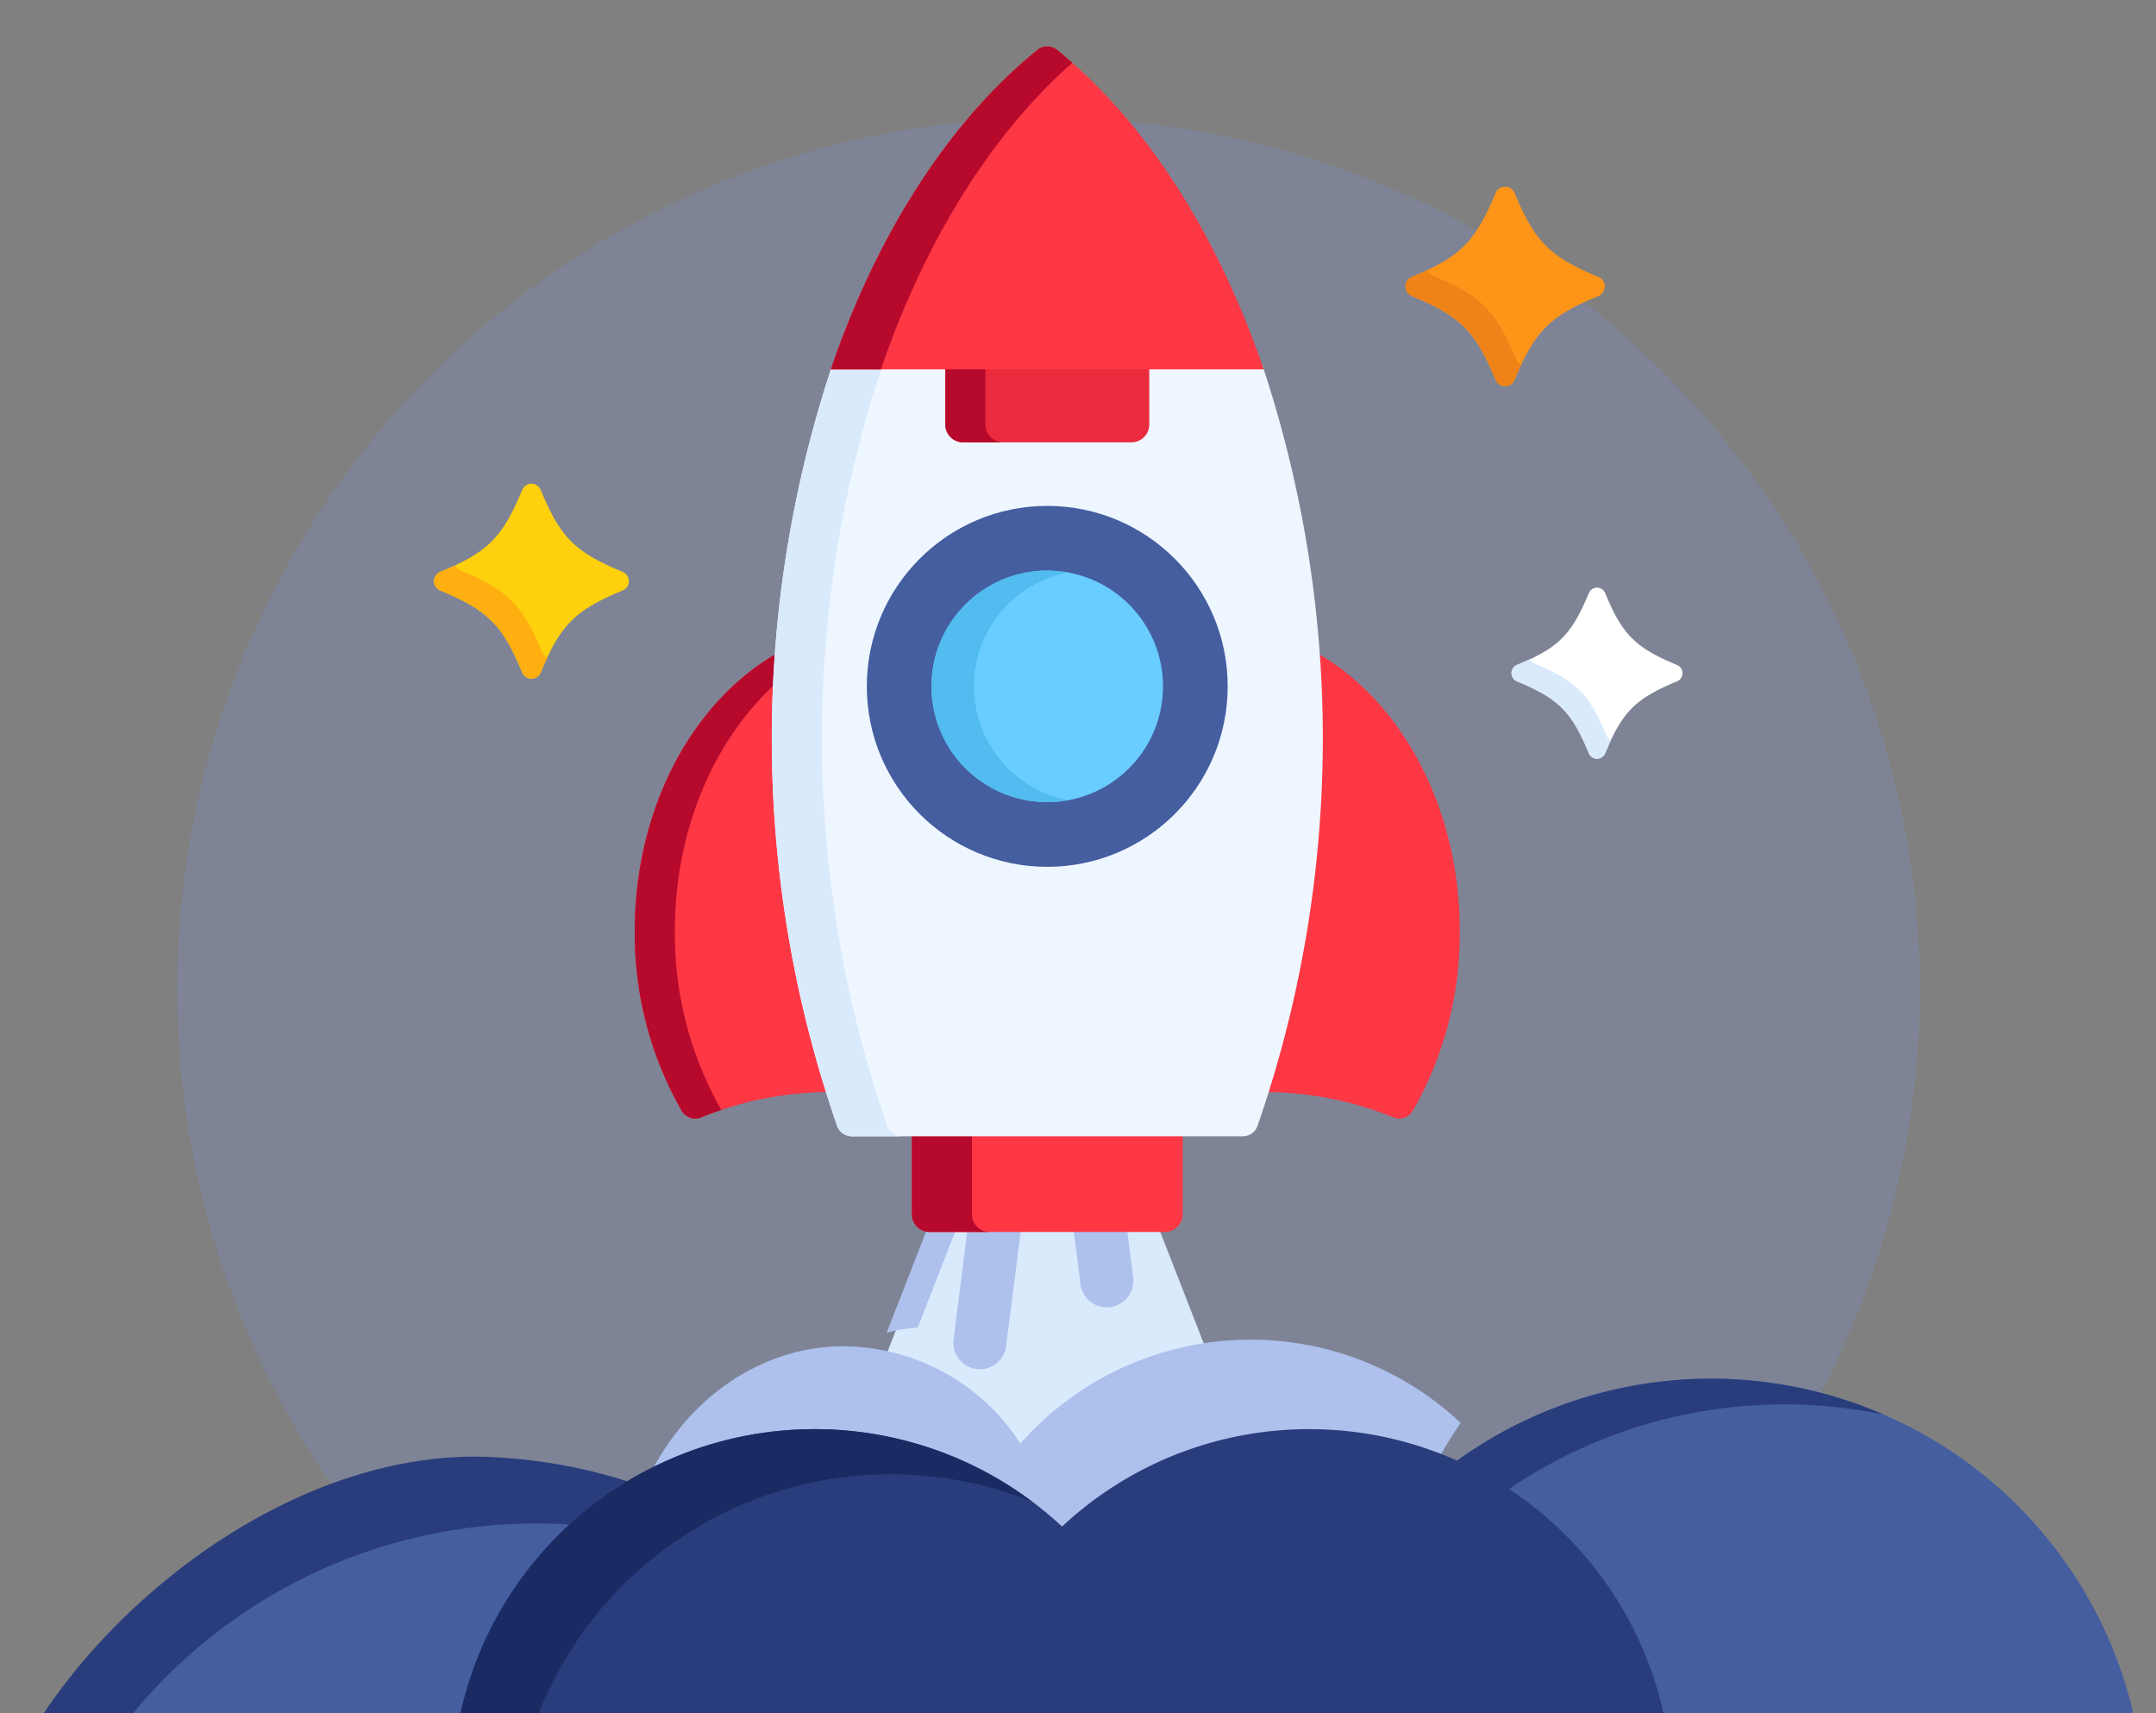 <svg xmlns="http://www.w3.org/2000/svg" xmlns:xlink="http://www.w3.org/1999/xlink" width="146" height="116" viewBox="0 0 146 116">
  <rect x="0" y="0" width="146" height="116" fill="#808080" stroke="none"/>
  <defs>
    <clipPath id="clip-path">
      <rect id="Rectangle_336" data-name="Rectangle 336" width="146" height="116" transform="translate(117 2675)" fill="#fff" stroke="#707070" stroke-width="1"/>
    </clipPath>
  </defs>
  <g id="Mask_Group_52" data-name="Mask Group 52" transform="translate(-117 -2675)" clip-path="url(#clip-path)">
    <g id="rocket" transform="translate(118.248 2678.145)">
      <circle id="Ellipse_176" data-name="Ellipse 176" cx="59" cy="59" r="59" transform="translate(10.752 4.855)" fill="#798fdb" opacity="0.23"/>
      <path id="Path_8412" data-name="Path 8412" d="M208.879,344.895a8.85,8.85,0,0,1,7.465,4.076.239.239,0,0,0,.183.109h.018a.239.239,0,0,0,.179-.081,12.964,12.964,0,0,1,13.376-3.865l-4.274-10.954H210.706l-4.32,11.074A8.838,8.838,0,0,1,208.879,344.895Z" transform="translate(-148.597 -254.154)" fill="#d9eafc"/>
      <g id="Group_1357" data-name="Group 1357" transform="translate(53.82 76.025)">
        <path id="Path_8413" data-name="Path 8413" d="M212.678,334.179h-1.971l-4.32,11.074a8.871,8.871,0,0,1,2.106-.345Z" transform="translate(-201.417 -334.179)" fill="#aec1ed"/>
        <path id="Path_8414" data-name="Path 8414" d="M190.137,395.364a.377.377,0,0,0,.373.321.386.386,0,0,0,.059,0,25.632,25.632,0,0,1,4.014-.322,25.3,25.3,0,0,1,17.3,6.815.377.377,0,0,0,.514,0,25.3,25.3,0,0,1,17.3-6.815,25.635,25.635,0,0,1,4.014.322.39.39,0,0,0,.059,0,.377.377,0,0,0,.373-.321,31.173,31.173,0,0,1,5.105-13,20.787,20.787,0,0,0-29.819,1.4,14.328,14.328,0,0,0-12.06-6.584c-4.856,0-10.506,2.933-13.495,9.658C186.189,390.488,189.5,391.045,190.137,395.364Z" transform="translate(-195.402 -365.194)" fill="#aec1ed"/>
      </g>
      <path id="Path_8415" data-name="Path 8415" d="M106.538,383.042a33.56,33.56,0,0,0-61.186-13.535,98.273,98.273,0,0,0,38.473,36.566A27.328,27.328,0,0,1,106.538,383.042Z" transform="translate(-41.62 -258.573)" fill="#445ea0"/>
      <path id="Path_8416" data-name="Path 8416" d="M76.7,358.58a35.327,35.327,0,0,1,22.532,8.081,35.549,35.549,0,0,0-26.7-12.608c-11.694,0-23.292,8.457-29.3,17.527.793,1.332,3.746.571,4.6,1.861A35.432,35.432,0,0,1,76.7,358.58Z" transform="translate(-41.62 -258.573)" fill="#293d7c"/>
      <path id="Path_8417" data-name="Path 8417" d="M342.485,354.454a29.389,29.389,0,0,0-29.061,25.03,23.927,23.927,0,0,1,19.887,20.165A86.047,86.047,0,0,0,367,367.634,29.351,29.351,0,0,0,342.485,354.454Z" transform="translate(-75.939 -358.24) rotate(20)" fill="#445ea0"/>
      <g id="Group_1358" data-name="Group 1358" transform="translate(29.609 93.618)">
        <path id="Path_8419" data-name="Path 8419" d="M199.5,425.177a24.481,24.481,0,0,0-16.744,6.595,24.567,24.567,0,0,0-41.061,14.44,88.105,88.105,0,0,0,82.122,0A24.576,24.576,0,0,0,199.5,425.177Z" transform="translate(-141.693 -425.177)" fill="#293d7c"/>
      </g>
      <path id="Path_8420" data-name="Path 8420" d="M171.146,428.232a25.543,25.543,0,0,1,9.584,1.854,24.56,24.56,0,0,0-39.038,16.126q2.168,1.146,4.406,2.171A25.65,25.65,0,0,1,171.146,428.232Z" transform="translate(-112.084 -331.559)" fill="#1a2b63"/>
      <g id="Group_1359" data-name="Group 1359" transform="translate(63.311 80.025)">
        <path id="Path_8421" data-name="Path 8421" d="M267.03,334.179h-3.621l.462,3.655a1.8,1.8,0,1,0,3.564-.45Z" transform="translate(-255.276 -334.179)" fill="#aec1ed"/>
        <path id="Path_8422" data-name="Path 8422" d="M230.41,334.178l-.95,7.515a1.8,1.8,0,0,0,1.557,2.007,1.821,1.821,0,0,0,.227.014,1.8,1.8,0,0,0,1.78-1.571l1.007-7.965H230.41Z" transform="translate(-229.446 -334.178)" fill="#aec1ed"/>
      </g>
      <path id="Path_8423" data-name="Path 8423" d="M148.871,177.189q0-2.929.21-5.834c-5.762,3.245-9.731,10.473-9.731,18.841a24.129,24.129,0,0,0,3.178,12.189,1.06,1.06,0,0,0,1.316.446,23.309,23.309,0,0,1,8.679-1.715A78.15,78.15,0,0,1,148.871,177.189Z" transform="translate(-97.614 -130.321)" fill="#fe3745"/>
      <path id="Path_8424" data-name="Path 8424" d="M142.066,190.2c0-6.912,2.71-13.043,6.9-16.8.032-.683.069-1.364.117-2.044-5.762,3.245-9.731,10.473-9.731,18.841a24.129,24.129,0,0,0,3.178,12.189,1.06,1.06,0,0,0,1.316.446c.45-.184.908-.348,1.368-.5A24.141,24.141,0,0,1,142.066,190.2Z" transform="translate(-97.615 -130.321)" fill="#b7092b"/>
      <g id="Group_1360" data-name="Group 1360" transform="translate(60.5 41.034)">
        <path id="Path_8425" data-name="Path 8425" d="M321.082,171.355q.205,2.9.21,5.834a78.146,78.146,0,0,1-3.652,23.927,23.309,23.309,0,0,1,8.679,1.715,1.06,1.06,0,0,0,1.316-.446,24.126,24.126,0,0,0,3.178-12.189C330.813,181.828,326.844,174.6,321.082,171.355Z" transform="translate(-293.709 -171.355)" fill="#fe3745"/>
        <path id="Path_8426" data-name="Path 8426" d="M217.708,307.125v5.521a1.2,1.2,0,0,0,1.2,1.2H234.85a1.2,1.2,0,0,0,1.2-1.2v-5.521Z" transform="translate(-217.708 -274.612)" fill="#fe3745"/>
      </g>
      <path id="Path_8427" data-name="Path 8427" d="M221.781,312.646v-5.521h-4.073v5.521a1.2,1.2,0,0,0,1.2,1.2h4.073A1.2,1.2,0,0,1,221.781,312.646Z" transform="translate(-157.208 -233.578)" fill="#b7092b"/>
      <path id="Path_8428" data-name="Path 8428" d="M211.333,90.318H182.188a80.014,80.014,0,0,0,.344,51.462,1.06,1.06,0,0,0,1,.7h26.466a1.06,1.06,0,0,0,1-.7,80.014,80.014,0,0,0,.344-51.462Z" transform="translate(-127.091 -68.69)" fill="#eef6ff"/>
      <path id="Path_8429" data-name="Path 8429" d="M185.927,141.78a80.014,80.014,0,0,1-.344-51.462h-3.394a80.014,80.014,0,0,0,.344,51.462,1.06,1.06,0,0,0,1,.7h3.394A1.06,1.06,0,0,1,185.927,141.78Z" transform="translate(-127.092 -68.69)" fill="#d9eafc"/>
      <path id="Path_8430" data-name="Path 8430" d="M227.179,90.318v3.974a1.2,1.2,0,0,0,1.2,1.2h11.409a1.2,1.2,0,0,0,1.2-1.2V90.318Z" transform="translate(-164.411 -68.69)" fill="#ea2a3d"/>
      <path id="Path_8431" data-name="Path 8431" d="M229.894,94.292V90.318h-2.715v3.974a1.2,1.2,0,0,0,1.2,1.2h2.715A1.2,1.2,0,0,1,229.894,94.292Z" transform="translate(-164.411 -68.69)" fill="#b7092b"/>
      <path id="Path_8432" data-name="Path 8432" d="M209.454,0a1.058,1.058,0,0,0-.667.236c-5.349,4.332-9.855,10.9-13.03,19-.338.862-.655,1.741-.959,2.629H224.11c-.3-.888-.622-1.767-.959-2.629-3.175-8.1-7.68-14.671-13.03-19A1.057,1.057,0,0,0,209.454,0Z" transform="translate(-139.784)" fill="#fe3745"/>
      <path id="Path_8433" data-name="Path 8433" d="M211.151,1.108q-.51-.449-1.03-.872a1.06,1.06,0,0,0-1.334,0c-5.349,4.332-9.855,10.9-13.03,19-.338.862-.655,1.741-.959,2.629h3.394c.3-.888.622-1.767.959-2.629C202.12,11.664,206.253,5.428,211.151,1.108Z" transform="translate(-139.784)" fill="#b7092b"/>
      <circle id="Ellipse_177" data-name="Ellipse 177" cx="12.218" cy="12.218" r="12.218" transform="translate(57.452 31.109)" fill="#445ea0"/>
      <circle id="Ellipse_178" data-name="Ellipse 178" cx="7.838" cy="7.838" r="7.838" transform="translate(61.832 35.489)" fill="#69cdff"/>
      <path id="Path_8434" data-name="Path 8434" d="M226.142,156.039a7.839,7.839,0,0,0,6.4,7.7,7.838,7.838,0,1,1,0-15.409A7.839,7.839,0,0,0,226.142,156.039Z" transform="translate(-161.437 -112.711)" fill="#52bbef"/>
      <path id="Path_8435" data-name="Path 8435" d="M89.185,136.833a.679.679,0,0,1-.627-.419c-1.337-3.228-2.323-4.213-5.55-5.55a.679.679,0,0,1,0-1.255c3.228-1.337,4.213-2.323,5.55-5.551a.679.679,0,0,1,1.255,0c1.337,3.228,2.323,4.213,5.551,5.551a.679.679,0,0,1,0,1.255c-3.228,1.337-4.213,2.322-5.551,5.55a.679.679,0,0,1-.627.419Z" transform="translate(-54.445 -94.031)" fill="#ffd00d"/>
      <path id="Path_8436" data-name="Path 8436" d="M89.915,152.616c-1.337-3.228-2.323-4.213-5.55-5.55a.678.678,0,0,1-.354-.338c-.31.145-.64.291-1,.441a.679.679,0,0,0,0,1.255c3.228,1.337,4.213,2.322,5.55,5.55a.679.679,0,0,0,1.255,0c.15-.363.3-.693.441-1A.68.68,0,0,1,89.915,152.616Z" transform="translate(-54.445 -111.59)" fill="#ffaf10"/>
      <path id="Path_8437" data-name="Path 8437" d="M393.053,164.572a.6.6,0,0,1-.552-.369c-1.175-2.837-2.041-3.7-4.879-4.878a.6.6,0,0,1,0-1.1c2.837-1.176,3.7-2.042,4.879-4.879a.6.6,0,0,1,1.1,0c1.175,2.837,2.042,3.7,4.879,4.879a.6.6,0,0,1,0,1.1c-2.837,1.175-3.7,2.041-4.879,4.878a.6.6,0,0,1-.551.369Z" transform="translate(-286.153 -116.341)" fill="#fff"/>
      <path id="Path_8438" data-name="Path 8438" d="M393.694,178.443c-1.175-2.837-2.041-3.7-4.879-4.879a.6.6,0,0,1-.312-.3c-.272.127-.563.256-.882.388a.6.6,0,0,0,0,1.1c2.837,1.175,3.7,2.041,4.879,4.878a.6.6,0,0,0,1.1,0c.132-.319.26-.609.388-.882A.6.6,0,0,1,393.694,178.443Z" transform="translate(-286.152 -131.775)" fill="#d9eafc"/>
      <path id="Path_8439" data-name="Path 8439" d="M364.011,53.153a.7.7,0,0,1-.643-.429c-1.369-3.306-2.379-4.315-5.685-5.685a.7.7,0,0,1,0-1.285c3.306-1.37,4.316-2.379,5.685-5.685a.7.7,0,0,1,1.285,0c1.37,3.306,2.379,4.315,5.685,5.685a.7.7,0,0,1,0,1.285c-3.306,1.369-4.315,2.379-5.685,5.685a.7.7,0,0,1-.642.429Z" transform="translate(-263.337 -30.147)" fill="#ff9518"/>
      <path id="Path_8440" data-name="Path 8440" d="M364.758,69.318c-1.37-3.306-2.379-4.315-5.685-5.685a.7.7,0,0,1-.363-.347c-.317.149-.656.3-1.028.452a.7.7,0,0,0,0,1.285c3.306,1.369,4.316,2.379,5.685,5.685a.7.7,0,0,0,1.285,0c.154-.372.3-.71.452-1.027A.694.694,0,0,1,364.758,69.318Z" transform="translate(-263.336 -48.132)" fill="#ef8318"/>
      <path id="Path_8441" data-name="Path 8441" d="M344.262,354.508c-.588-.035-1.18-.055-1.777-.055a29.389,29.389,0,0,0-29.061,25.03,23.736,23.736,0,0,1,3.207.745A33.194,33.194,0,0,1,344.262,354.508Z" transform="translate(-75.939 -358.24) rotate(20)" fill="#293d7c"/>
    </g>
  </g>
</svg>
